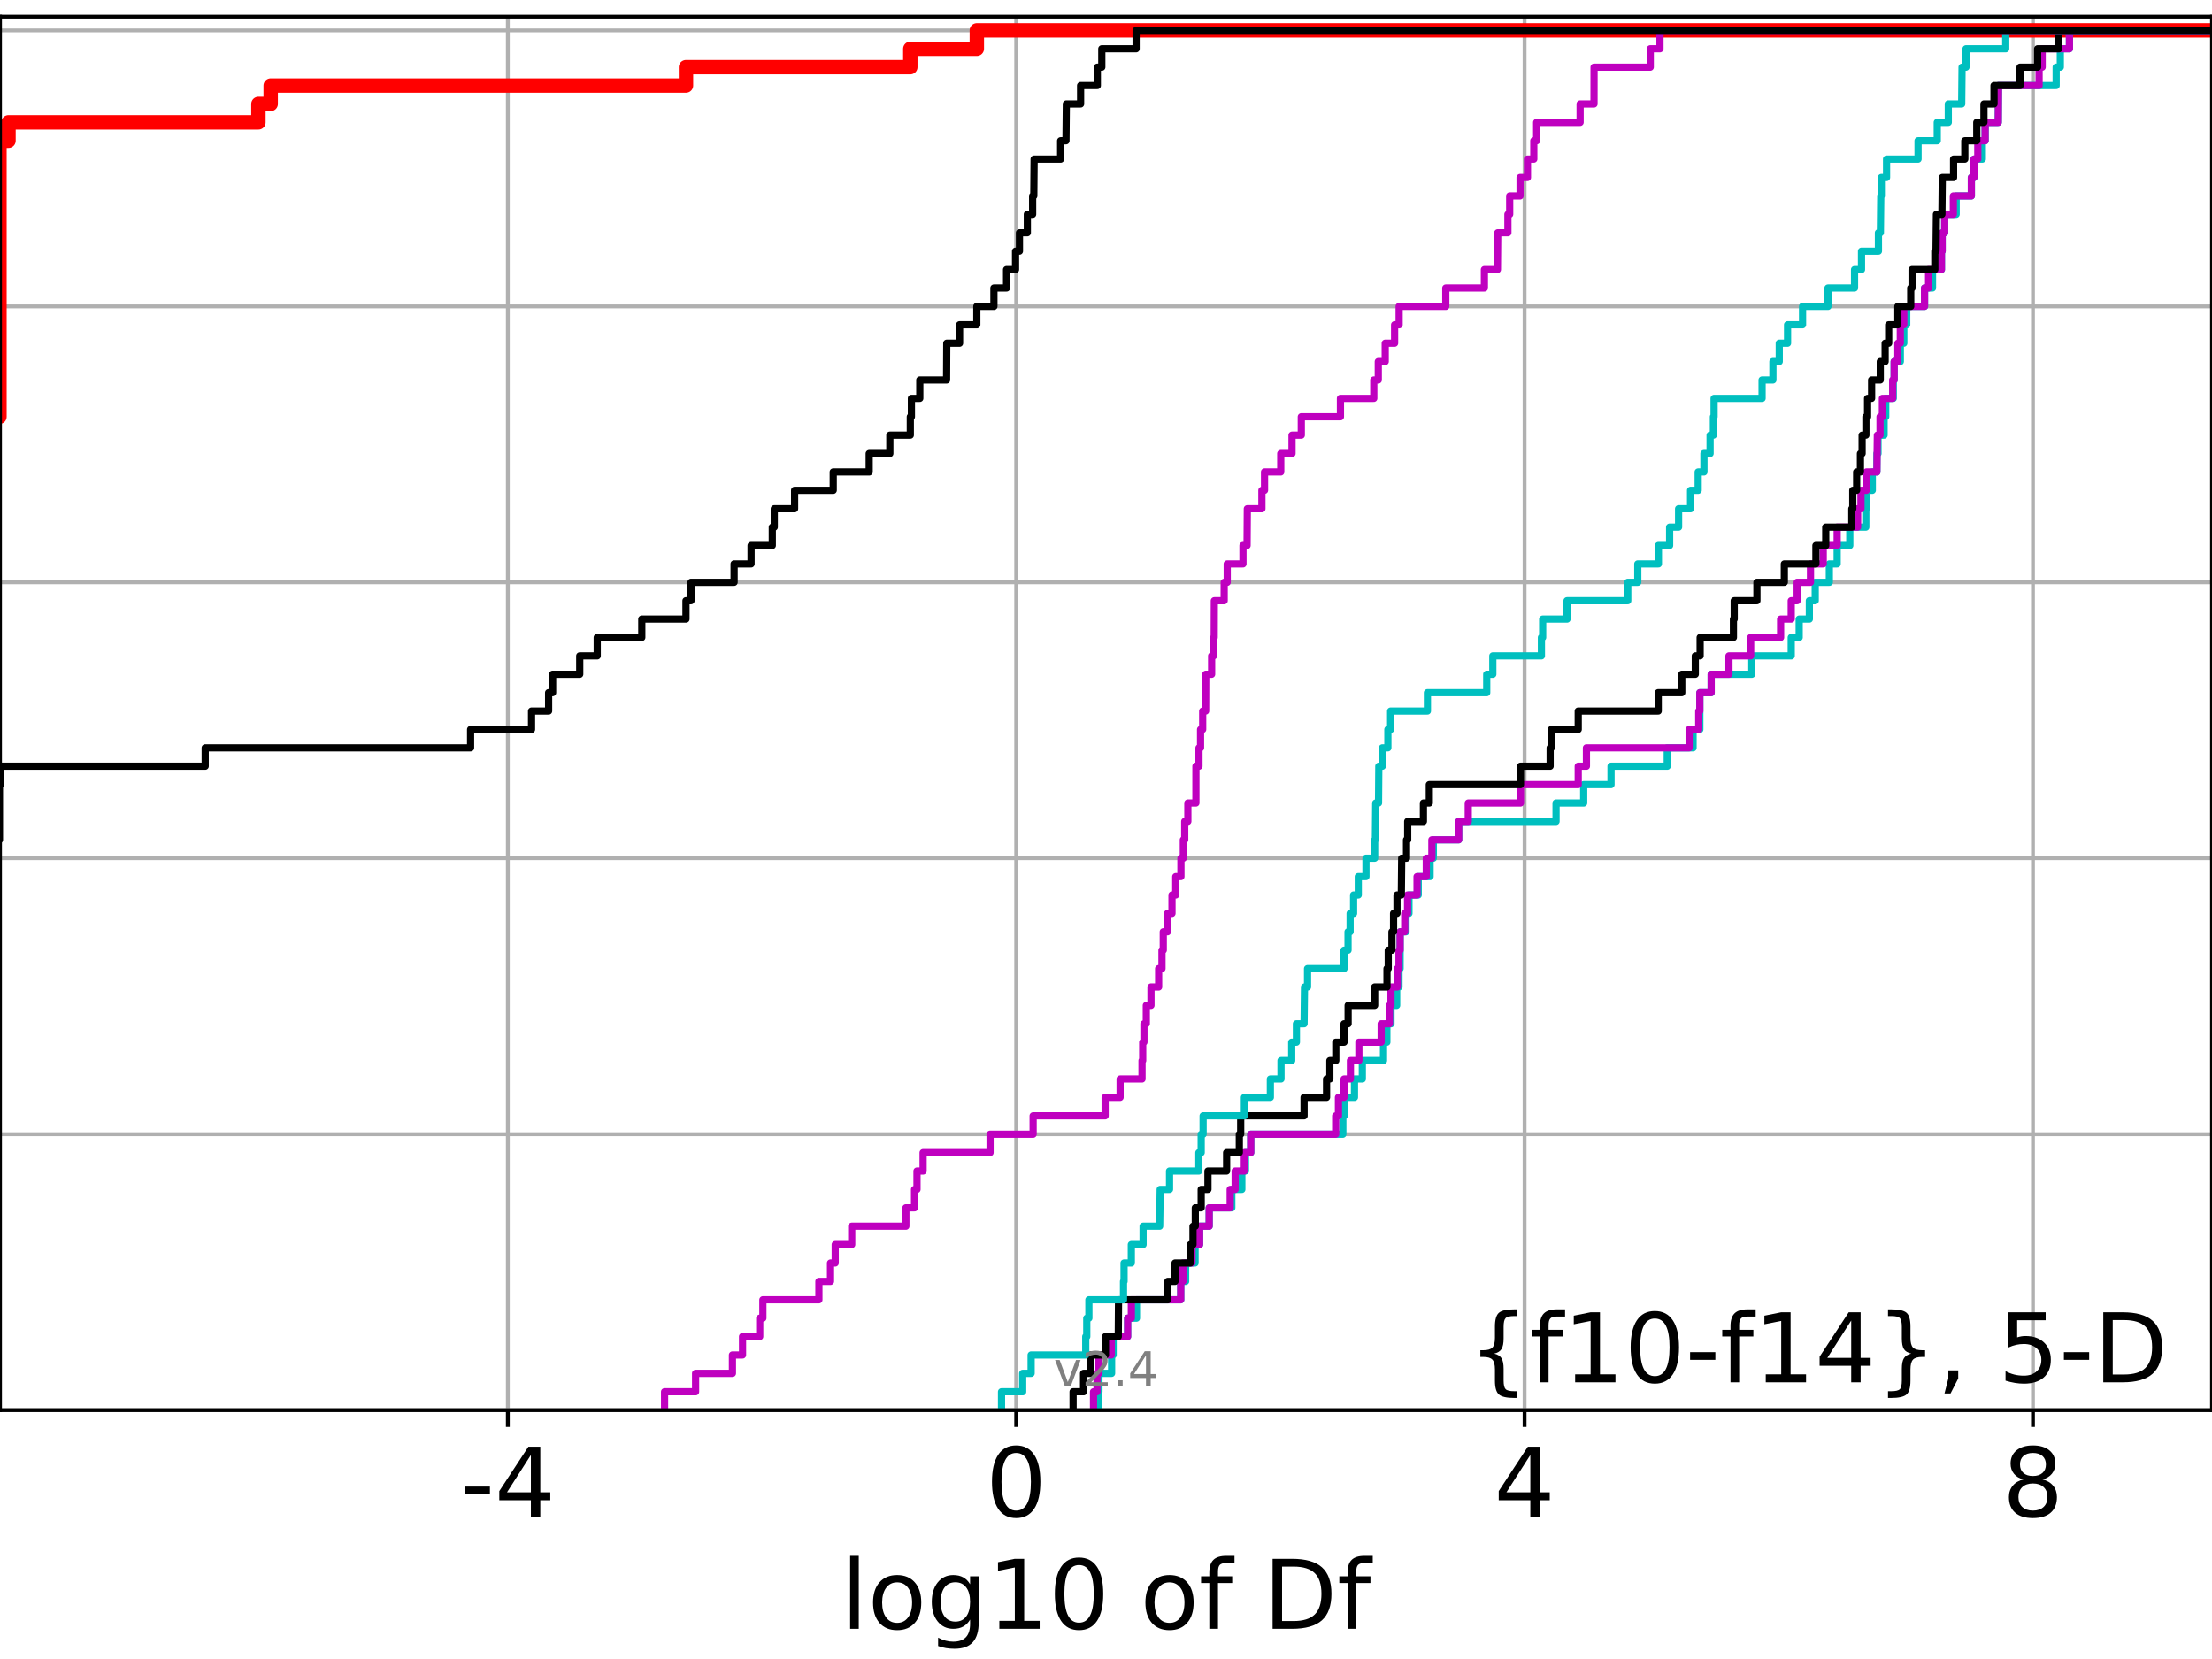 <?xml version="1.0" encoding="utf-8" standalone="no"?>
<!DOCTYPE svg PUBLIC "-//W3C//DTD SVG 1.1//EN"
  "http://www.w3.org/Graphics/SVG/1.1/DTD/svg11.dtd">
<!-- Created with matplotlib (https://matplotlib.org/) -->
<svg height="345.6pt" version="1.1" viewBox="0 0 460.8 345.6" width="460.8pt" xmlns="http://www.w3.org/2000/svg" xmlns:xlink="http://www.w3.org/1999/xlink">
 <defs>
  <style type="text/css">*{stroke-linecap:butt;stroke-linejoin:round;}</style>
 </defs>
 <g id="figure_1">
  <g id="patch_1">
   <path d="M 0 345.6 
L 460.8 345.6 
L 460.8 0 
L 0 0 
z
" style="fill:#ffffff;"/>
  </g>
  <g id="axes_1">
   <g id="patch_2">
    <path d="M 0 293.76 
L 460.8 293.76 
L 460.8 3.456 
L 0 3.456 
z
" style="fill:#ffffff;"/>
   </g>
   <g id="matplotlib.axis_1">
    <g id="xtick_1">
     <g id="line2d_1">
      <path clip-path="url(#p5076c32980)" d="M 105.789 293.76 
L 105.789 3.456 
" style="fill:none;stroke:#b0b0b0;stroke-linecap:square;stroke-width:0.8;"/>
     </g>
     <g id="line2d_2">
      <defs>
       <path d="M 0 0 
L 0 3.5 
" id="m67748bae44" style="stroke:#000000;stroke-width:0.8;"/>
      </defs>
      <g>
       <use style="stroke:#000000;stroke-width:0.8;" x="105.789" xlink:href="#m67748bae44" y="293.76"/>
      </g>
     </g>
     <g id="text_1">
      <!-- -4 -->
      <g transform="translate(95.819 315.957)scale(0.2 -0.2)">
       <defs>
        <path d="M 4.891 31.391 
L 31.203 31.391 
L 31.203 23.391 
L 4.891 23.391 
z
" id="DejaVuSans-45"/>
        <path d="M 37.797 64.312 
L 12.891 25.391 
L 37.797 25.391 
z
M 35.203 72.906 
L 47.609 72.906 
L 47.609 25.391 
L 58.016 25.391 
L 58.016 17.188 
L 47.609 17.188 
L 47.609 0 
L 37.797 0 
L 37.797 17.188 
L 4.891 17.188 
L 4.891 26.703 
z
" id="DejaVuSans-52"/>
       </defs>
       <use xlink:href="#DejaVuSans-45"/>
       <use x="36.084" xlink:href="#DejaVuSans-52"/>
      </g>
     </g>
    </g>
    <g id="xtick_2">
     <g id="line2d_3">
      <path clip-path="url(#p5076c32980)" d="M 211.693 293.76 
L 211.693 3.456 
" style="fill:none;stroke:#b0b0b0;stroke-linecap:square;stroke-width:0.8;"/>
     </g>
     <g id="line2d_4">
      <g>
       <use style="stroke:#000000;stroke-width:0.8;" x="211.693" xlink:href="#m67748bae44" y="293.76"/>
      </g>
     </g>
     <g id="text_2">
      <!-- 0 -->
      <g transform="translate(205.331 315.957)scale(0.2 -0.2)">
       <defs>
        <path d="M 31.781 66.406 
Q 24.172 66.406 20.328 58.906 
Q 16.5 51.422 16.5 36.375 
Q 16.5 21.391 20.328 13.891 
Q 24.172 6.391 31.781 6.391 
Q 39.453 6.391 43.281 13.891 
Q 47.125 21.391 47.125 36.375 
Q 47.125 51.422 43.281 58.906 
Q 39.453 66.406 31.781 66.406 
z
M 31.781 74.219 
Q 44.047 74.219 50.516 64.516 
Q 56.984 54.828 56.984 36.375 
Q 56.984 17.969 50.516 8.266 
Q 44.047 -1.422 31.781 -1.422 
Q 19.531 -1.422 13.062 8.266 
Q 6.594 17.969 6.594 36.375 
Q 6.594 54.828 13.062 64.516 
Q 19.531 74.219 31.781 74.219 
z
" id="DejaVuSans-48"/>
       </defs>
       <use xlink:href="#DejaVuSans-48"/>
      </g>
     </g>
    </g>
    <g id="xtick_3">
     <g id="line2d_5">
      <path clip-path="url(#p5076c32980)" d="M 317.597 293.76 
L 317.597 3.456 
" style="fill:none;stroke:#b0b0b0;stroke-linecap:square;stroke-width:0.8;"/>
     </g>
     <g id="line2d_6">
      <g>
       <use style="stroke:#000000;stroke-width:0.8;" x="317.597" xlink:href="#m67748bae44" y="293.76"/>
      </g>
     </g>
     <g id="text_3">
      <!-- 4 -->
      <g transform="translate(311.235 315.957)scale(0.2 -0.2)">
       <use xlink:href="#DejaVuSans-52"/>
      </g>
     </g>
    </g>
    <g id="xtick_4">
     <g id="line2d_7">
      <path clip-path="url(#p5076c32980)" d="M 423.501 293.76 
L 423.501 3.456 
" style="fill:none;stroke:#b0b0b0;stroke-linecap:square;stroke-width:0.8;"/>
     </g>
     <g id="line2d_8">
      <g>
       <use style="stroke:#000000;stroke-width:0.8;" x="423.501" xlink:href="#m67748bae44" y="293.76"/>
      </g>
     </g>
     <g id="text_4">
      <!-- 8 -->
      <g transform="translate(417.139 315.957)scale(0.2 -0.2)">
       <defs>
        <path d="M 31.781 34.625 
Q 24.75 34.625 20.719 30.859 
Q 16.703 27.094 16.703 20.516 
Q 16.703 13.922 20.719 10.156 
Q 24.75 6.391 31.781 6.391 
Q 38.812 6.391 42.859 10.172 
Q 46.922 13.969 46.922 20.516 
Q 46.922 27.094 42.891 30.859 
Q 38.875 34.625 31.781 34.625 
z
M 21.922 38.812 
Q 15.578 40.375 12.031 44.719 
Q 8.5 49.078 8.5 55.328 
Q 8.5 64.062 14.719 69.141 
Q 20.953 74.219 31.781 74.219 
Q 42.672 74.219 48.875 69.141 
Q 55.078 64.062 55.078 55.328 
Q 55.078 49.078 51.531 44.719 
Q 48 40.375 41.703 38.812 
Q 48.828 37.156 52.797 32.312 
Q 56.781 27.484 56.781 20.516 
Q 56.781 9.906 50.312 4.234 
Q 43.844 -1.422 31.781 -1.422 
Q 19.734 -1.422 13.25 4.234 
Q 6.781 9.906 6.781 20.516 
Q 6.781 27.484 10.781 32.312 
Q 14.797 37.156 21.922 38.812 
z
M 18.312 54.391 
Q 18.312 48.734 21.844 45.562 
Q 25.391 42.391 31.781 42.391 
Q 38.141 42.391 41.719 45.562 
Q 45.312 48.734 45.312 54.391 
Q 45.312 60.062 41.719 63.234 
Q 38.141 66.406 31.781 66.406 
Q 25.391 66.406 21.844 63.234 
Q 18.312 60.062 18.312 54.391 
z
" id="DejaVuSans-56"/>
       </defs>
       <use xlink:href="#DejaVuSans-56"/>
      </g>
     </g>
    </g>
    <g id="text_5">
     <!-- log10 of Df -->
     <g transform="translate(175.214 339.313)scale(0.2 -0.2)">
      <defs>
       <path d="M 9.422 75.984 
L 18.406 75.984 
L 18.406 0 
L 9.422 0 
z
" id="DejaVuSans-108"/>
       <path d="M 30.609 48.391 
Q 23.391 48.391 19.188 42.75 
Q 14.984 37.109 14.984 27.297 
Q 14.984 17.484 19.156 11.844 
Q 23.344 6.203 30.609 6.203 
Q 37.797 6.203 41.984 11.859 
Q 46.188 17.531 46.188 27.297 
Q 46.188 37.016 41.984 42.703 
Q 37.797 48.391 30.609 48.391 
z
M 30.609 56 
Q 42.328 56 49.016 48.375 
Q 55.719 40.766 55.719 27.297 
Q 55.719 13.875 49.016 6.219 
Q 42.328 -1.422 30.609 -1.422 
Q 18.844 -1.422 12.172 6.219 
Q 5.516 13.875 5.516 27.297 
Q 5.516 40.766 12.172 48.375 
Q 18.844 56 30.609 56 
z
" id="DejaVuSans-111"/>
       <path d="M 45.406 27.984 
Q 45.406 37.75 41.375 43.109 
Q 37.359 48.484 30.078 48.484 
Q 22.859 48.484 18.828 43.109 
Q 14.797 37.75 14.797 27.984 
Q 14.797 18.266 18.828 12.891 
Q 22.859 7.516 30.078 7.516 
Q 37.359 7.516 41.375 12.891 
Q 45.406 18.266 45.406 27.984 
z
M 54.391 6.781 
Q 54.391 -7.172 48.188 -13.984 
Q 42 -20.797 29.203 -20.797 
Q 24.469 -20.797 20.266 -20.094 
Q 16.062 -19.391 12.109 -17.922 
L 12.109 -9.188 
Q 16.062 -11.328 19.922 -12.344 
Q 23.781 -13.375 27.781 -13.375 
Q 36.625 -13.375 41.016 -8.766 
Q 45.406 -4.156 45.406 5.172 
L 45.406 9.625 
Q 42.625 4.781 38.281 2.391 
Q 33.938 0 27.875 0 
Q 17.828 0 11.672 7.656 
Q 5.516 15.328 5.516 27.984 
Q 5.516 40.672 11.672 48.328 
Q 17.828 56 27.875 56 
Q 33.938 56 38.281 53.609 
Q 42.625 51.219 45.406 46.391 
L 45.406 54.688 
L 54.391 54.688 
z
" id="DejaVuSans-103"/>
       <path d="M 12.406 8.297 
L 28.516 8.297 
L 28.516 63.922 
L 10.984 60.406 
L 10.984 69.391 
L 28.422 72.906 
L 38.281 72.906 
L 38.281 8.297 
L 54.391 8.297 
L 54.391 0 
L 12.406 0 
z
" id="DejaVuSans-49"/>
       <path id="DejaVuSans-32"/>
       <path d="M 37.109 75.984 
L 37.109 68.5 
L 28.516 68.5 
Q 23.688 68.5 21.797 66.547 
Q 19.922 64.594 19.922 59.516 
L 19.922 54.688 
L 34.719 54.688 
L 34.719 47.703 
L 19.922 47.703 
L 19.922 0 
L 10.891 0 
L 10.891 47.703 
L 2.297 47.703 
L 2.297 54.688 
L 10.891 54.688 
L 10.891 58.5 
Q 10.891 67.625 15.141 71.797 
Q 19.391 75.984 28.609 75.984 
z
" id="DejaVuSans-102"/>
       <path d="M 19.672 64.797 
L 19.672 8.109 
L 31.594 8.109 
Q 46.688 8.109 53.688 14.938 
Q 60.688 21.781 60.688 36.531 
Q 60.688 51.172 53.688 57.984 
Q 46.688 64.797 31.594 64.797 
z
M 9.812 72.906 
L 30.078 72.906 
Q 51.266 72.906 61.172 64.094 
Q 71.094 55.281 71.094 36.531 
Q 71.094 17.672 61.125 8.828 
Q 51.172 0 30.078 0 
L 9.812 0 
z
" id="DejaVuSans-68"/>
      </defs>
      <use xlink:href="#DejaVuSans-108"/>
      <use x="27.783" xlink:href="#DejaVuSans-111"/>
      <use x="88.965" xlink:href="#DejaVuSans-103"/>
      <use x="152.441" xlink:href="#DejaVuSans-49"/>
      <use x="216.064" xlink:href="#DejaVuSans-48"/>
      <use x="279.688" xlink:href="#DejaVuSans-32"/>
      <use x="311.475" xlink:href="#DejaVuSans-111"/>
      <use x="372.656" xlink:href="#DejaVuSans-102"/>
      <use x="407.861" xlink:href="#DejaVuSans-32"/>
      <use x="439.648" xlink:href="#DejaVuSans-68"/>
      <use x="516.65" xlink:href="#DejaVuSans-102"/>
     </g>
    </g>
   </g>
   <g id="matplotlib.axis_2">
    <g id="ytick_1">
     <g id="line2d_9">
      <path clip-path="url(#p5076c32980)" d="M 0 293.76 
L 460.8 293.76 
" style="fill:none;stroke:#b0b0b0;stroke-linecap:square;stroke-width:0.8;"/>
     </g>
     <g id="line2d_10">
      <defs>
       <path d="M 0 0 
L -3.5 0 
" id="m05c2bcf8f8" style="stroke:#000000;stroke-width:0.8;"/>
      </defs>
      <g>
       <use style="stroke:#000000;stroke-width:0.8;" x="0" xlink:href="#m05c2bcf8f8" y="293.76"/>
      </g>
     </g>
    </g>
    <g id="ytick_2">
     <g id="line2d_11">
      <path clip-path="url(#p5076c32980)" d="M 0 236.274 
L 460.8 236.274 
" style="fill:none;stroke:#b0b0b0;stroke-linecap:square;stroke-width:0.8;"/>
     </g>
     <g id="line2d_12">
      <g>
       <use style="stroke:#000000;stroke-width:0.8;" x="0" xlink:href="#m05c2bcf8f8" y="236.274"/>
      </g>
     </g>
    </g>
    <g id="ytick_3">
     <g id="line2d_13">
      <path clip-path="url(#p5076c32980)" d="M 0 178.788 
L 460.8 178.788 
" style="fill:none;stroke:#b0b0b0;stroke-linecap:square;stroke-width:0.8;"/>
     </g>
     <g id="line2d_14">
      <g>
       <use style="stroke:#000000;stroke-width:0.8;" x="0" xlink:href="#m05c2bcf8f8" y="178.788"/>
      </g>
     </g>
    </g>
    <g id="ytick_4">
     <g id="line2d_15">
      <path clip-path="url(#p5076c32980)" d="M 0 121.302 
L 460.8 121.302 
" style="fill:none;stroke:#b0b0b0;stroke-linecap:square;stroke-width:0.8;"/>
     </g>
     <g id="line2d_16">
      <g>
       <use style="stroke:#000000;stroke-width:0.8;" x="0" xlink:href="#m05c2bcf8f8" y="121.302"/>
      </g>
     </g>
    </g>
    <g id="ytick_5">
     <g id="line2d_17">
      <path clip-path="url(#p5076c32980)" d="M 0 63.816 
L 460.8 63.816 
" style="fill:none;stroke:#b0b0b0;stroke-linecap:square;stroke-width:0.8;"/>
     </g>
     <g id="line2d_18">
      <g>
       <use style="stroke:#000000;stroke-width:0.8;" x="0" xlink:href="#m05c2bcf8f8" y="63.816"/>
      </g>
     </g>
    </g>
    <g id="ytick_6">
     <g id="line2d_19">
      <path clip-path="url(#p5076c32980)" d="M 0 6.33 
L 460.8 6.33 
" style="fill:none;stroke:#b0b0b0;stroke-linecap:square;stroke-width:0.8;"/>
     </g>
     <g id="line2d_20">
      <g>
       <use style="stroke:#000000;stroke-width:0.8;" x="0" xlink:href="#m05c2bcf8f8" y="6.33"/>
      </g>
     </g>
    </g>
   </g>
   <g id="line2d_21">
    <path clip-path="url(#p5076c32980)" d="M -1 86.811 
L -0.114 86.811 
L -0.114 29.325 
L 1.769 29.325 
L 1.769 25.492 
L 53.834 25.492 
L 53.834 21.66 
L 56.389 21.66 
L 56.389 17.827 
L 142.901 17.827 
L 142.901 13.995 
L 189.636 13.995 
L 189.636 10.163 
L 203.49 10.163 
L 203.49 6.33 
L 203.49 6.33 
L 460.8 6.33 
L 460.8 6.33 
" style="fill:none;stroke:#ff0000;stroke-linecap:square;stroke-width:3;"/>
   </g>
   <g id="line2d_22">
    <path clip-path="url(#p5076c32980)" d="M 228.768 293.76 
L 228.768 289.928 
L 228.933 289.928 
L 228.933 286.095 
L 231.567 286.095 
L 231.567 282.263 
L 231.887 282.263 
L 231.887 278.43 
L 234.904 278.43 
L 234.904 274.598 
L 236.752 274.598 
L 236.752 270.766 
L 245.966 270.766 
L 245.966 266.933 
L 246.989 266.933 
L 246.989 263.101 
L 248.953 263.101 
L 248.953 259.268 
L 249.899 259.268 
L 249.899 255.436 
L 251.896 255.436 
L 251.896 251.604 
L 256.607 251.604 
L 256.607 247.771 
L 258.698 247.771 
L 258.698 243.939 
L 259.452 243.939 
L 259.452 240.106 
L 260.553 240.106 
L 260.553 236.274 
L 279.737 236.274 
L 279.737 232.442 
L 280.031 232.442 
L 280.031 228.609 
L 282.16 228.609 
L 282.16 224.777 
L 283.798 224.777 
L 283.798 220.944 
L 288.206 220.944 
L 288.206 217.112 
L 288.91 217.112 
L 288.91 213.28 
L 289.766 213.28 
L 289.766 209.447 
L 290.953 209.447 
L 290.953 205.615 
L 291.43 205.615 
L 291.43 201.782 
L 291.662 201.782 
L 291.67 194.118 
L 292.896 194.118 
L 292.896 190.285 
L 293.511 190.285 
L 293.511 186.453 
L 295.446 186.453 
L 295.446 182.621 
L 297.906 182.621 
L 297.906 178.788 
L 298.589 178.788 
L 298.589 174.956 
L 303.871 174.956 
L 303.871 171.123 
L 324.154 171.123 
L 324.154 167.291 
L 329.91 167.291 
L 329.91 163.459 
L 335.605 163.459 
L 335.605 159.626 
L 347.315 159.626 
L 347.315 155.794 
L 352.696 155.794 
L 352.696 151.961 
L 354.105 151.961 
L 354.105 144.297 
L 356.467 144.297 
L 356.467 140.464 
L 364.939 140.464 
L 364.939 136.632 
L 373.146 136.632 
L 373.146 132.799 
L 374.803 132.799 
L 374.803 128.967 
L 376.921 128.967 
L 376.921 125.135 
L 378.146 125.135 
L 378.146 121.302 
L 381.084 121.302 
L 381.084 117.47 
L 382.716 117.47 
L 382.716 113.637 
L 385.347 113.637 
L 385.347 109.805 
L 388.686 109.805 
L 388.686 105.973 
L 388.805 105.973 
L 388.805 102.14 
L 390.037 102.14 
L 390.037 98.308 
L 390.99 98.308 
L 390.99 94.475 
L 391.222 94.475 
L 391.222 90.643 
L 392.489 90.643 
L 392.489 86.811 
L 392.831 86.811 
L 392.831 82.978 
L 394.402 82.978 
L 394.402 79.146 
L 394.589 79.146 
L 394.589 75.313 
L 395.87 75.313 
L 395.87 71.481 
L 396.594 71.481 
L 396.594 67.649 
L 397.205 67.649 
L 397.205 63.816 
L 400.917 63.816 
L 400.917 59.984 
L 402.575 59.984 
L 402.575 56.151 
L 404.434 56.151 
L 404.434 52.319 
L 404.587 52.319 
L 404.587 48.487 
L 405.113 48.487 
L 405.113 44.654 
L 407.505 44.654 
L 407.505 40.822 
L 410.669 40.822 
L 410.669 36.989 
L 411.212 36.989 
L 411.212 33.157 
L 412.952 33.157 
L 412.952 29.325 
L 413.542 29.325 
L 413.542 25.492 
L 416.27 25.492 
L 416.327 17.827 
L 428.336 17.827 
L 428.336 13.995 
L 429.201 13.995 
L 429.201 10.163 
L 431.1 10.163 
L 431.1 6.33 
L 431.1 6.33 
L 460.8 6.33 
L 460.8 6.33 
" style="fill:none;stroke:#00bfbf;stroke-linecap:square;stroke-width:1.5;"/>
   </g>
   <g id="line2d_23">
    <path clip-path="url(#p5076c32980)" d="M 227.798 293.76 
L 227.798 289.928 
L 228.531 289.928 
L 228.531 286.095 
L 228.933 286.095 
L 228.933 282.263 
L 231.497 282.263 
L 231.497 278.43 
L 234.904 278.43 
L 234.904 274.598 
L 235.678 274.598 
L 235.678 270.766 
L 245.966 270.766 
L 245.966 266.933 
L 246.446 266.933 
L 246.446 263.101 
L 248.311 263.101 
L 248.311 259.268 
L 249.899 259.268 
L 249.899 255.436 
L 251.896 255.436 
L 251.896 251.604 
L 256.269 251.604 
L 256.269 247.771 
L 257.304 247.771 
L 257.304 243.939 
L 259.214 243.939 
L 259.214 240.106 
L 260.553 240.106 
L 260.553 236.274 
L 278.248 236.274 
L 278.248 232.442 
L 278.821 232.442 
L 278.821 228.609 
L 279.989 228.609 
L 279.989 224.777 
L 281.316 224.777 
L 281.316 220.944 
L 283.082 220.944 
L 283.082 217.112 
L 287.723 217.112 
L 287.723 213.28 
L 289.451 213.28 
L 289.451 209.447 
L 289.766 209.447 
L 289.766 205.615 
L 291.084 205.615 
L 291.084 201.782 
L 291.43 201.782 
L 291.43 197.95 
L 291.67 197.95 
L 291.67 194.118 
L 292.628 194.118 
L 292.628 190.285 
L 293.219 190.285 
L 293.219 186.453 
L 295.195 186.453 
L 295.195 182.621 
L 297.121 182.621 
L 297.121 178.788 
L 298.283 178.788 
L 298.283 174.956 
L 303.871 174.956 
L 303.871 171.123 
L 305.861 171.123 
L 305.861 167.291 
L 316.745 167.291 
L 316.745 163.459 
L 328.772 163.459 
L 328.772 159.626 
L 330.482 159.626 
L 330.482 155.794 
L 351.877 155.794 
L 351.877 151.961 
L 353.877 151.961 
L 353.877 148.129 
L 354.105 148.129 
L 354.105 144.297 
L 356.467 144.297 
L 356.467 140.464 
L 360.171 140.464 
L 360.171 136.632 
L 364.695 136.632 
L 364.695 132.799 
L 370.933 132.799 
L 370.933 128.967 
L 373.146 128.967 
L 373.146 125.135 
L 374.38 125.135 
L 374.38 121.302 
L 377.158 121.302 
L 377.158 117.47 
L 379.812 117.47 
L 379.812 113.637 
L 382.716 113.637 
L 382.716 109.805 
L 386.976 109.805 
L 386.976 105.973 
L 387.67 105.973 
L 387.67 102.14 
L 388.805 102.14 
L 388.805 98.308 
L 390.99 98.308 
L 391.086 90.643 
L 391.642 90.643 
L 391.642 86.811 
L 392.135 86.811 
L 392.135 82.978 
L 394.283 82.978 
L 394.283 79.146 
L 394.589 79.146 
L 394.589 75.313 
L 395.361 75.313 
L 395.361 71.481 
L 395.87 71.481 
L 395.87 67.649 
L 396.594 67.649 
L 396.594 63.816 
L 400.917 63.816 
L 400.917 59.984 
L 401.759 59.984 
L 401.759 56.151 
L 404.434 56.151 
L 404.434 52.319 
L 404.587 52.319 
L 404.587 48.487 
L 405.113 48.487 
L 405.113 44.654 
L 406.914 44.654 
L 406.914 40.822 
L 410.669 40.822 
L 410.669 36.989 
L 411.212 36.989 
L 411.212 33.157 
L 412.013 33.157 
L 412.013 29.325 
L 413.542 29.325 
L 413.542 25.492 
L 416.27 25.492 
L 416.327 17.827 
L 424.779 17.827 
L 424.779 13.995 
L 425.422 13.995 
L 425.422 10.163 
L 431.1 10.163 
L 431.1 6.33 
L 431.1 6.33 
L 460.8 6.33 
L 460.8 6.33 
" style="fill:none;stroke:#bf00bf;stroke-linecap:square;stroke-width:1.5;"/>
   </g>
   <g id="line2d_24">
    <path clip-path="url(#p5076c32980)" d="M 223.544 293.76 
L 223.544 289.928 
L 225.727 289.928 
L 225.727 286.095 
L 227.189 286.095 
L 227.189 282.263 
L 230.288 282.263 
L 230.288 278.43 
L 232.956 278.43 
L 233.009 270.766 
L 243.279 270.766 
L 243.279 266.933 
L 244.78 266.933 
L 244.78 263.101 
L 247.967 263.101 
L 247.967 259.268 
L 248.523 259.268 
L 248.523 255.436 
L 249.001 255.436 
L 249.001 251.604 
L 250.229 251.604 
L 250.229 247.771 
L 251.638 247.771 
L 251.638 243.939 
L 255.53 243.939 
L 255.53 240.106 
L 258.172 240.106 
L 258.172 236.274 
L 258.459 236.274 
L 258.459 232.442 
L 271.662 232.442 
L 271.662 228.609 
L 276.346 228.609 
L 276.346 224.777 
L 277.03 224.777 
L 277.03 220.944 
L 278.275 220.944 
L 278.275 217.112 
L 279.989 217.112 
L 279.989 213.28 
L 280.838 213.28 
L 280.838 209.447 
L 286.369 209.447 
L 286.369 205.615 
L 288.935 205.615 
L 288.935 201.782 
L 289.195 201.782 
L 289.195 197.95 
L 289.968 197.95 
L 289.968 194.118 
L 290.306 194.118 
L 290.306 190.285 
L 291.018 190.285 
L 291.018 186.453 
L 291.922 186.453 
L 291.998 178.788 
L 293 178.788 
L 293 174.956 
L 293.247 174.956 
L 293.247 171.123 
L 296.522 171.123 
L 296.522 167.291 
L 297.747 167.291 
L 297.747 163.459 
L 316.745 163.459 
L 316.745 159.626 
L 322.922 159.626 
L 322.922 155.794 
L 323.165 155.794 
L 323.165 151.961 
L 328.772 151.961 
L 328.772 148.129 
L 345.44 148.129 
L 345.44 144.297 
L 350.347 144.297 
L 350.347 140.464 
L 353.162 140.464 
L 353.162 136.632 
L 354.17 136.632 
L 354.17 132.799 
L 361.106 132.799 
L 361.106 128.967 
L 361.269 128.967 
L 361.269 125.135 
L 366.001 125.135 
L 366.001 121.302 
L 371.708 121.302 
L 371.708 117.47 
L 378.287 117.47 
L 378.287 113.637 
L 380.336 113.637 
L 380.336 109.805 
L 385.768 109.805 
L 385.768 105.973 
L 385.969 105.973 
L 385.969 102.14 
L 386.775 102.14 
L 386.775 98.308 
L 387.56 98.308 
L 387.56 94.475 
L 387.914 94.475 
L 387.914 90.643 
L 388.704 90.643 
L 388.704 86.811 
L 389.047 86.811 
L 389.047 82.978 
L 389.891 82.978 
L 389.891 79.146 
L 391.693 79.146 
L 391.693 75.313 
L 392.709 75.313 
L 392.709 71.481 
L 393.447 71.481 
L 393.447 67.649 
L 395.361 67.649 
L 395.361 63.816 
L 398.039 63.816 
L 398.039 59.984 
L 398.317 59.984 
L 398.317 56.151 
L 403.059 56.151 
L 403.059 52.319 
L 403.307 52.319 
L 403.39 44.654 
L 404.535 44.654 
L 404.618 36.989 
L 406.965 36.989 
L 406.965 33.157 
L 409.308 33.157 
L 409.308 29.325 
L 411.801 29.325 
L 411.801 25.492 
L 413.291 25.492 
L 413.291 21.66 
L 415.392 21.66 
L 415.392 17.827 
L 420.812 17.827 
L 420.812 13.995 
L 424.478 13.995 
L 424.478 10.163 
L 428.898 10.163 
L 428.898 6.33 
L 428.898 6.33 
L 460.8 6.33 
L 460.8 6.33 
" style="fill:none;stroke:#000000;stroke-linecap:square;stroke-width:1.5;"/>
   </g>
   <g id="line2d_25">
    <path clip-path="url(#p5076c32980)" d="M 208.636 293.76 
L 208.636 289.928 
L 213.044 289.928 
L 213.044 286.095 
L 214.804 286.095 
L 214.804 282.263 
L 226.18 282.263 
L 226.18 278.43 
L 226.395 278.43 
L 226.395 274.598 
L 226.835 274.598 
L 226.835 270.766 
L 234.044 270.766 
L 234.044 266.933 
L 234.162 266.933 
L 234.162 263.101 
L 235.675 263.101 
L 235.675 259.268 
L 238.125 259.268 
L 238.125 255.436 
L 241.578 255.436 
L 241.685 247.771 
L 243.634 247.771 
L 243.634 243.939 
L 249.744 243.939 
L 249.744 240.106 
L 250.229 240.106 
L 250.229 236.274 
L 250.631 236.274 
L 250.631 232.442 
L 259.227 232.442 
L 259.227 228.609 
L 264.64 228.609 
L 264.64 224.777 
L 266.856 224.777 
L 266.856 220.944 
L 269.086 220.944 
L 269.086 217.112 
L 270.067 217.112 
L 270.067 213.28 
L 271.662 213.28 
L 271.752 205.615 
L 272.383 205.615 
L 272.383 201.782 
L 279.989 201.782 
L 279.989 197.95 
L 280.821 197.95 
L 280.821 194.118 
L 281.253 194.118 
L 281.253 190.285 
L 281.977 190.285 
L 281.977 186.453 
L 282.956 186.453 
L 282.956 182.621 
L 284.558 182.621 
L 284.558 178.788 
L 286.367 178.788 
L 286.367 174.956 
L 286.517 174.956 
L 286.587 167.291 
L 287.173 167.291 
L 287.231 159.626 
L 287.971 159.626 
L 287.971 155.794 
L 289.119 155.794 
L 289.119 151.961 
L 289.693 151.961 
L 289.693 148.129 
L 297.358 148.129 
L 297.358 144.297 
L 309.712 144.297 
L 309.712 140.464 
L 310.982 140.464 
L 310.982 136.632 
L 321.105 136.632 
L 321.105 132.799 
L 321.366 132.799 
L 321.366 128.967 
L 326.441 128.967 
L 326.441 125.135 
L 339.092 125.135 
L 339.092 121.302 
L 341.18 121.302 
L 341.18 117.47 
L 345.48 117.47 
L 345.48 113.637 
L 347.812 113.637 
L 347.812 109.805 
L 349.682 109.805 
L 349.682 105.973 
L 352.175 105.973 
L 352.175 102.14 
L 353.758 102.14 
L 353.758 98.308 
L 354.962 98.308 
L 354.962 94.475 
L 356.244 94.475 
L 356.244 90.643 
L 356.932 90.643 
L 356.932 86.811 
L 357.075 86.811 
L 357.075 82.978 
L 367.076 82.978 
L 367.076 79.146 
L 369.331 79.146 
L 369.331 75.313 
L 370.65 75.313 
L 370.65 71.481 
L 372.381 71.481 
L 372.381 67.649 
L 375.507 67.649 
L 375.507 63.816 
L 380.801 63.816 
L 380.801 59.984 
L 386.337 59.984 
L 386.337 56.151 
L 387.788 56.151 
L 387.788 52.319 
L 391.311 52.319 
L 391.311 48.487 
L 391.72 48.487 
L 391.8 40.822 
L 391.913 40.822 
L 391.913 36.989 
L 393.006 36.989 
L 393.006 33.157 
L 399.566 33.157 
L 399.566 29.325 
L 403.565 29.325 
L 403.565 25.492 
L 405.866 25.492 
L 405.866 21.66 
L 408.656 21.66 
L 408.733 13.995 
L 409.555 13.995 
L 409.555 10.163 
L 417.83 10.163 
L 417.83 6.33 
L 417.83 6.33 
L 460.8 6.33 
L 460.8 6.33 
" style="fill:none;stroke:#00bfbf;stroke-linecap:square;stroke-width:1.5;"/>
   </g>
   <g id="line2d_26">
    <path clip-path="url(#p5076c32980)" d="M 138.444 293.76 
L 138.444 289.928 
L 144.906 289.928 
L 144.906 286.095 
L 152.58 286.095 
L 152.58 282.263 
L 154.683 282.263 
L 154.683 278.43 
L 158.263 278.43 
L 158.263 274.598 
L 158.921 274.598 
L 158.921 270.766 
L 170.592 270.766 
L 170.592 266.933 
L 173.009 266.933 
L 173.009 263.101 
L 173.991 263.101 
L 173.991 259.268 
L 177.429 259.268 
L 177.429 255.436 
L 188.714 255.436 
L 188.714 251.604 
L 190.518 251.604 
L 190.518 247.771 
L 191.03 247.771 
L 191.03 243.939 
L 192.3 243.939 
L 192.3 240.106 
L 206.249 240.106 
L 206.249 236.274 
L 215.22 236.274 
L 215.22 232.442 
L 230.221 232.442 
L 230.221 228.609 
L 233.337 228.609 
L 233.337 224.777 
L 237.905 224.777 
L 237.905 220.944 
L 238.046 220.944 
L 238.046 217.112 
L 238.304 217.112 
L 238.304 213.28 
L 238.795 213.28 
L 238.795 209.447 
L 239.77 209.447 
L 239.77 205.615 
L 241.365 205.615 
L 241.365 201.782 
L 242.062 201.782 
L 242.062 197.95 
L 242.33 197.95 
L 242.33 194.118 
L 243.212 194.118 
L 243.212 190.285 
L 244.148 190.285 
L 244.148 186.453 
L 244.932 186.453 
L 244.932 182.621 
L 246.009 182.621 
L 246.009 178.788 
L 246.508 178.788 
L 246.508 174.956 
L 246.799 174.956 
L 246.799 171.123 
L 247.451 171.123 
L 247.451 167.291 
L 249.129 167.291 
L 249.132 159.626 
L 249.769 159.626 
L 249.769 155.794 
L 250.096 155.794 
L 250.096 151.961 
L 250.541 151.961 
L 250.541 148.129 
L 251.159 148.129 
L 251.185 140.464 
L 252.405 140.464 
L 252.405 136.632 
L 252.82 136.632 
L 252.82 132.799 
L 252.941 132.799 
L 252.968 125.135 
L 255.02 125.135 
L 255.02 121.302 
L 255.654 121.302 
L 255.654 117.47 
L 258.935 117.47 
L 258.935 113.637 
L 259.788 113.637 
L 259.841 105.973 
L 262.88 105.973 
L 262.88 102.14 
L 263.426 102.14 
L 263.426 98.308 
L 266.805 98.308 
L 266.805 94.475 
L 269.151 94.475 
L 269.151 90.643 
L 271.086 90.643 
L 271.086 86.811 
L 279.238 86.811 
L 279.238 82.978 
L 286.185 82.978 
L 286.185 79.146 
L 287.121 79.146 
L 287.121 75.313 
L 288.567 75.313 
L 288.567 71.481 
L 290.521 71.481 
L 290.521 67.649 
L 291.464 67.649 
L 291.464 63.816 
L 301.185 63.816 
L 301.185 59.984 
L 309.224 59.984 
L 309.224 56.151 
L 311.94 56.151 
L 312.007 48.487 
L 314.123 48.487 
L 314.123 44.654 
L 314.497 44.654 
L 314.497 40.822 
L 316.657 40.822 
L 316.657 36.989 
L 318.199 36.989 
L 318.199 33.157 
L 319.519 33.157 
L 319.519 29.325 
L 320.112 29.325 
L 320.112 25.492 
L 329.166 25.492 
L 329.166 21.66 
L 332.061 21.66 
L 332.071 13.995 
L 343.78 13.995 
L 343.78 10.163 
L 345.801 10.163 
L 345.801 6.33 
L 345.801 6.33 
L 460.8 6.33 
L 460.8 6.33 
" style="fill:none;stroke:#bf00bf;stroke-linecap:square;stroke-width:1.5;"/>
   </g>
   <g id="line2d_27">
    <path clip-path="url(#p5076c32980)" d="M -1 174.956 
L -0.114 174.956 
L -0.114 163.459 
L 0.112 163.459 
L 0.112 159.626 
L 42.747 159.626 
L 42.747 155.794 
L 98.033 155.794 
L 98.033 151.961 
L 110.731 151.961 
L 110.731 148.129 
L 114.288 148.129 
L 114.288 144.297 
L 115.122 144.297 
L 115.122 140.464 
L 120.77 140.464 
L 120.77 136.632 
L 124.414 136.632 
L 124.414 132.799 
L 133.699 132.799 
L 133.699 128.967 
L 142.901 128.967 
L 142.901 125.135 
L 143.951 125.135 
L 143.951 121.302 
L 152.927 121.302 
L 152.927 117.47 
L 156.46 117.47 
L 156.46 113.637 
L 160.883 113.637 
L 160.883 109.805 
L 161.294 109.805 
L 161.294 105.973 
L 165.531 105.973 
L 165.531 102.14 
L 173.577 102.14 
L 173.577 98.308 
L 181.066 98.308 
L 181.066 94.475 
L 185.371 94.475 
L 185.371 90.643 
L 189.636 90.643 
L 189.636 86.811 
L 189.864 86.811 
L 189.864 82.978 
L 191.611 82.978 
L 191.611 79.146 
L 197.191 79.146 
L 197.229 71.481 
L 199.898 71.481 
L 199.898 67.649 
L 203.49 67.649 
L 203.49 63.816 
L 207.052 63.816 
L 207.052 59.984 
L 209.686 59.984 
L 209.686 56.151 
L 211.557 56.151 
L 211.557 52.319 
L 212.371 52.319 
L 212.371 48.487 
L 214.016 48.487 
L 214.016 44.654 
L 215.119 44.654 
L 215.119 40.822 
L 215.36 40.822 
L 215.428 33.157 
L 220.95 33.157 
L 220.95 29.325 
L 222.063 29.325 
L 222.137 21.66 
L 225.109 21.66 
L 225.109 17.827 
L 228.596 17.827 
L 228.596 13.995 
L 229.526 13.995 
L 229.526 10.163 
L 236.671 10.163 
L 236.671 6.33 
L 236.671 6.33 
L 460.8 6.33 
L 460.8 6.33 
" style="fill:none;stroke:#000000;stroke-linecap:square;stroke-width:1.5;"/>
   </g>
   <g id="patch_3">
    <path d="M 0 293.76 
L 0 3.456 
" style="fill:none;stroke:#000000;stroke-linecap:square;stroke-linejoin:miter;stroke-width:0.8;"/>
   </g>
   <g id="patch_4">
    <path d="M 460.8 293.76 
L 460.8 3.456 
" style="fill:none;stroke:#000000;stroke-linecap:square;stroke-linejoin:miter;stroke-width:0.8;"/>
   </g>
   <g id="patch_5">
    <path d="M 0 293.76 
L 460.8 293.76 
" style="fill:none;stroke:#000000;stroke-linecap:square;stroke-linejoin:miter;stroke-width:0.8;"/>
   </g>
   <g id="patch_6">
    <path d="M 0 3.456 
L 460.8 3.456 
" style="fill:none;stroke:#000000;stroke-linecap:square;stroke-linejoin:miter;stroke-width:0.8;"/>
   </g>
   <g id="text_6">
    <!-- {f10-f14}, 5-D -->
    <g transform="translate(305.884 287.954)scale(0.2 -0.2)">
     <defs>
      <path d="M 51.125 -9.281 
L 51.125 -16.312 
L 48.094 -16.312 
Q 35.938 -16.312 31.812 -12.688 
Q 27.688 -9.078 27.688 1.703 
L 27.688 13.375 
Q 27.688 20.75 25.047 23.578 
Q 22.406 26.422 15.484 26.422 
L 12.5 26.422 
L 12.5 33.406 
L 15.484 33.406 
Q 22.469 33.406 25.078 36.203 
Q 27.688 39.016 27.688 46.297 
L 27.688 58.016 
Q 27.688 68.797 31.812 72.391 
Q 35.938 75.984 48.094 75.984 
L 51.125 75.984 
L 51.125 69 
L 47.797 69 
Q 40.922 69 38.812 66.844 
Q 36.719 64.703 36.719 57.812 
L 36.719 45.703 
Q 36.719 38.031 34.5 34.562 
Q 32.281 31.109 26.906 29.891 
Q 32.328 28.562 34.516 25.094 
Q 36.719 21.625 36.719 14.016 
L 36.719 1.906 
Q 36.719 -4.984 38.812 -7.125 
Q 40.922 -9.281 47.797 -9.281 
z
" id="DejaVuSans-123"/>
      <path d="M 12.5 -9.281 
L 15.922 -9.281 
Q 22.75 -9.281 24.828 -7.172 
Q 26.906 -5.078 26.906 1.906 
L 26.906 14.016 
Q 26.906 21.625 29.094 25.094 
Q 31.297 28.562 36.719 29.891 
Q 31.297 31.109 29.094 34.562 
Q 26.906 38.031 26.906 45.703 
L 26.906 57.812 
Q 26.906 64.75 24.828 66.875 
Q 22.75 69 15.922 69 
L 12.5 69 
L 12.5 75.984 
L 15.578 75.984 
Q 27.734 75.984 31.812 72.391 
Q 35.891 68.797 35.891 58.016 
L 35.891 46.297 
Q 35.891 39.016 38.516 36.203 
Q 41.156 33.406 48.094 33.406 
L 51.125 33.406 
L 51.125 26.422 
L 48.094 26.422 
Q 41.156 26.422 38.516 23.578 
Q 35.891 20.75 35.891 13.375 
L 35.891 1.703 
Q 35.891 -9.078 31.812 -12.688 
Q 27.734 -16.312 15.578 -16.312 
L 12.5 -16.312 
z
" id="DejaVuSans-125"/>
      <path d="M 11.719 12.406 
L 22.016 12.406 
L 22.016 4 
L 14.016 -11.625 
L 7.719 -11.625 
L 11.719 4 
z
" id="DejaVuSans-44"/>
      <path d="M 10.797 72.906 
L 49.516 72.906 
L 49.516 64.594 
L 19.828 64.594 
L 19.828 46.734 
Q 21.969 47.469 24.109 47.828 
Q 26.266 48.188 28.422 48.188 
Q 40.625 48.188 47.75 41.5 
Q 54.891 34.812 54.891 23.391 
Q 54.891 11.625 47.562 5.094 
Q 40.234 -1.422 26.906 -1.422 
Q 22.312 -1.422 17.547 -0.641 
Q 12.797 0.141 7.719 1.703 
L 7.719 11.625 
Q 12.109 9.234 16.797 8.062 
Q 21.484 6.891 26.703 6.891 
Q 35.156 6.891 40.078 11.328 
Q 45.016 15.766 45.016 23.391 
Q 45.016 31 40.078 35.438 
Q 35.156 39.891 26.703 39.891 
Q 22.75 39.891 18.812 39.016 
Q 14.891 38.141 10.797 36.281 
z
" id="DejaVuSans-53"/>
     </defs>
     <use xlink:href="#DejaVuSans-123"/>
     <use x="63.623" xlink:href="#DejaVuSans-102"/>
     <use x="98.828" xlink:href="#DejaVuSans-49"/>
     <use x="162.451" xlink:href="#DejaVuSans-48"/>
     <use x="226.074" xlink:href="#DejaVuSans-45"/>
     <use x="262.158" xlink:href="#DejaVuSans-102"/>
     <use x="297.363" xlink:href="#DejaVuSans-49"/>
     <use x="360.986" xlink:href="#DejaVuSans-52"/>
     <use x="424.609" xlink:href="#DejaVuSans-125"/>
     <use x="488.232" xlink:href="#DejaVuSans-44"/>
     <use x="520.02" xlink:href="#DejaVuSans-32"/>
     <use x="551.807" xlink:href="#DejaVuSans-53"/>
     <use x="615.43" xlink:href="#DejaVuSans-45"/>
     <use x="651.514" xlink:href="#DejaVuSans-68"/>
    </g>
   </g>
   <g id="text_7">
    <!-- v2.4 -->
    <g style="fill:#808080;" transform="translate(219.489 288.777)scale(0.1 -0.1)">
     <defs>
      <path d="M 2.984 54.688 
L 12.5 54.688 
L 29.594 8.797 
L 46.688 54.688 
L 56.203 54.688 
L 35.688 0 
L 23.484 0 
z
" id="DejaVuSans-118"/>
      <path d="M 19.188 8.297 
L 53.609 8.297 
L 53.609 0 
L 7.328 0 
L 7.328 8.297 
Q 12.938 14.109 22.625 23.891 
Q 32.328 33.688 34.812 36.531 
Q 39.547 41.844 41.422 45.531 
Q 43.312 49.219 43.312 52.781 
Q 43.312 58.594 39.234 62.25 
Q 35.156 65.922 28.609 65.922 
Q 23.969 65.922 18.812 64.312 
Q 13.672 62.703 7.812 59.422 
L 7.812 69.391 
Q 13.766 71.781 18.938 73 
Q 24.125 74.219 28.422 74.219 
Q 39.75 74.219 46.484 68.547 
Q 53.219 62.891 53.219 53.422 
Q 53.219 48.922 51.531 44.891 
Q 49.859 40.875 45.406 35.406 
Q 44.188 33.984 37.641 27.219 
Q 31.109 20.453 19.188 8.297 
z
" id="DejaVuSans-50"/>
      <path d="M 10.688 12.406 
L 21 12.406 
L 21 0 
L 10.688 0 
z
" id="DejaVuSans-46"/>
     </defs>
     <use xlink:href="#DejaVuSans-118"/>
     <use x="59.18" xlink:href="#DejaVuSans-50"/>
     <use x="122.803" xlink:href="#DejaVuSans-46"/>
     <use x="154.59" xlink:href="#DejaVuSans-52"/>
    </g>
   </g>
  </g>
 </g>
 <defs>
  <clipPath id="p5076c32980">
   <rect height="290.304" width="460.8" x="0" y="3.456"/>
  </clipPath>
 </defs>
</svg>
